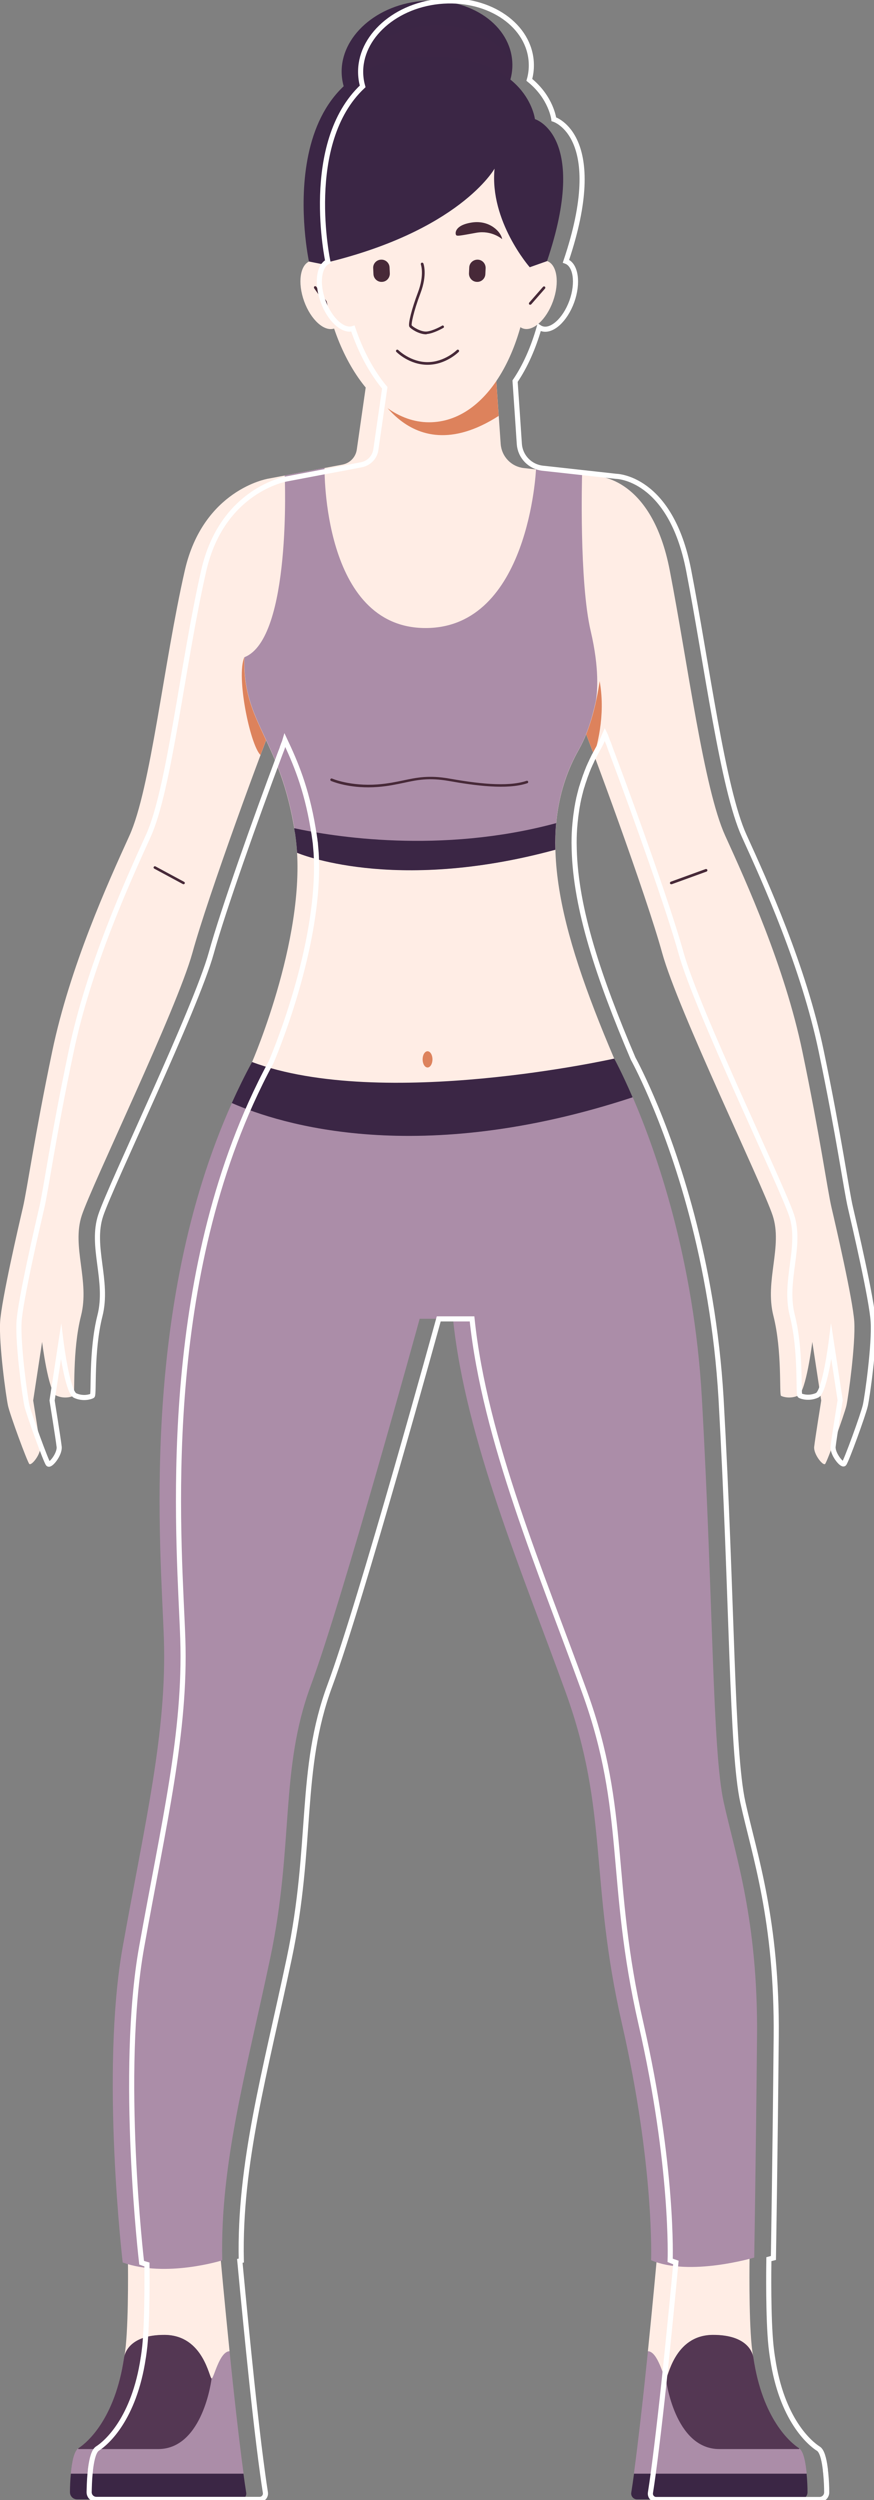<svg width="171" height="489" viewBox="0 0 171 489" fill="none" xmlns="http://www.w3.org/2000/svg">
<rect x="0" y="0" width="171" height="489" fill="#808080" stroke="none"/>
<g clip-path="url(#clip0_700_3849)">
<path d="M116.833 93.166C116.833 93.166 127.52 93.244 131.039 111.57C134.584 129.896 137.712 154.288 141.883 163.451C146.054 172.614 153.509 189.014 156.976 205.622C160.443 222.23 161.877 232.721 162.685 236.183C163.493 239.645 166.855 254.17 167.142 258.518C167.403 262.865 165.995 273.147 165.604 274.943C165.187 276.714 161.824 285.955 161.433 286.345C161.016 286.762 159.14 284.419 159.296 282.987C159.452 281.555 160.677 273.928 160.677 273.928L158.931 262.474C158.931 262.474 157.706 272.262 156.168 272.965C154.63 273.668 153.17 273.225 152.805 273.017C152.44 272.809 153.066 264.245 151.319 257.372C149.573 250.5 153.196 243.836 151.163 237.719C149.13 231.601 132.603 197.474 129.553 186.385C126.504 175.269 115.686 145.75 112.427 137.888C109.143 130.053 110.342 92.776 116.833 93.166Z" fill="#FFEDE5"/>
<path d="M116.78 130.886C115.816 127.528 113.548 127.658 110.941 129.272C111.228 133.072 111.723 136.196 112.427 137.888C113.287 139.919 114.643 143.433 116.233 147.702C117.302 144.214 118.709 137.654 116.78 130.886Z" fill="#DD825C"/>
<path d="M131.326 172.953C131.222 172.953 131.117 172.901 131.091 172.796C131.039 172.666 131.117 172.51 131.248 172.458L138.051 169.985C138.182 169.933 138.338 170.011 138.39 170.141C138.442 170.271 138.364 170.428 138.234 170.48L131.43 172.953C131.378 172.953 131.352 172.953 131.326 172.953Z" fill="#472938"/>
<path d="M52.317 93.662C52.317 93.662 39.752 95.796 36.155 111.597C32.01 129.793 29.482 154.315 25.311 163.478C21.14 172.641 13.685 189.041 10.218 205.649C6.751 222.257 5.292 232.721 4.484 236.184C3.675 239.646 0.313 254.171 0.026 258.519C-0.235 262.866 1.173 273.148 1.564 274.944C1.955 276.741 5.344 285.956 5.735 286.346C6.152 286.763 8.029 284.42 7.872 282.988C7.716 281.556 6.491 273.929 6.491 273.929L8.237 262.475C8.237 262.475 9.462 272.263 11 272.966C12.538 273.669 13.998 273.226 14.363 273.018C14.728 272.81 14.102 264.245 15.849 257.373C17.595 250.501 13.972 243.837 16.005 237.719C18.038 231.602 34.565 197.475 37.641 186.386C40.691 175.27 51.509 145.751 54.767 137.889C58.051 130.054 58.807 93.245 52.317 93.662Z" fill="#FFEDE5"/>
<path d="M47.807 128.544C49.215 125.343 53.646 127.633 56.253 129.247C55.966 133.048 55.471 136.172 54.767 137.864C53.907 139.894 52.551 143.408 50.961 147.678C48.928 145.673 46.165 132.293 47.807 128.544Z" fill="#DD825C"/>
<path d="M35.92 172.954C35.868 172.954 35.842 172.954 35.79 172.928L30.186 169.908C30.055 169.83 30.003 169.7 30.081 169.57C30.16 169.439 30.29 169.387 30.42 169.465L36.025 172.485C36.155 172.563 36.207 172.693 36.129 172.823C36.103 172.902 35.999 172.954 35.92 172.954Z" fill="#472938"/>
<path d="M124.627 488.869H156.585C157.367 488.869 157.993 488.245 157.993 487.464C157.993 486.501 157.941 485.147 157.81 483.819H124.053C123.871 485.173 123.688 486.422 123.506 487.568C123.402 488.245 123.949 488.869 124.627 488.869Z" fill="#3B2645"/>
<path d="M156.35 478.9C154.63 477.806 149.182 473.173 147.409 461.198C147.409 461.198 147.409 461.198 147.409 461.172C147.409 461.146 147.409 461.094 147.383 461.068C147.253 460.313 146.315 456.695 139.459 456.721C131.821 456.773 130.726 465.337 130.283 465.233C129.84 465.129 128.745 459.975 126.816 459.923C126.008 467.914 124.992 477.025 124.079 483.82H157.836C157.602 481.633 157.211 479.42 156.35 478.9Z" fill="#AB8DA8"/>
<path d="M130.257 465.233C130.727 465.337 131.795 456.773 139.433 456.721C146.289 456.669 147.227 460.287 147.357 461.068C147.253 460.365 147.149 459.636 147.071 458.856C146.471 452.816 146.654 441.597 146.654 441.597L128.485 442.065C128.485 442.065 127.755 450.135 126.764 459.897C128.746 459.949 129.814 465.129 130.257 465.233Z" fill="#FFEDE5"/>
<path d="M156.351 478.9C156.351 478.978 156.324 479.03 156.324 479.03C156.324 479.03 149.521 479.03 140.71 479.03C131.9 479.03 130.231 465.233 130.231 465.233C129.762 465.129 128.693 459.975 126.764 459.923C125.956 467.915 124.94 477.025 124.027 483.82H157.784C157.602 481.633 157.211 479.472 156.351 478.9Z" fill="#AB8DA8"/>
<path d="M140.736 479.029C149.547 479.029 156.351 479.029 156.351 479.029C156.351 479.029 156.351 478.977 156.377 478.899C156.377 478.899 156.377 478.899 156.351 478.873C154.63 477.78 149.182 473.146 147.41 461.172C147.41 461.172 147.41 461.172 147.41 461.146C147.41 461.12 147.41 461.068 147.383 461.042C147.253 460.287 146.315 456.668 139.459 456.694C131.821 456.747 130.727 465.311 130.284 465.207C130.257 465.233 131.926 479.029 140.736 479.029Z" fill="#543753"/>
<path d="M47.051 488.869H15.093C14.311 488.869 13.685 488.245 13.685 487.464C13.685 486.501 13.737 485.147 13.868 483.819H47.625C47.807 485.173 47.99 486.422 48.172 487.568C48.276 488.245 47.755 488.869 47.051 488.869Z" fill="#3B2645"/>
<path d="M15.328 478.9C17.048 477.806 22.496 473.173 24.269 461.198C24.269 461.198 24.269 461.198 24.269 461.172C24.269 461.146 24.269 461.094 24.295 461.068C24.425 460.313 25.363 456.695 32.219 456.721C39.857 456.773 40.952 465.337 41.395 465.233C41.838 465.129 42.933 459.975 44.862 459.923C45.67 467.914 46.686 477.025 47.599 483.82H13.868C14.076 481.633 14.493 479.42 15.328 478.9Z" fill="#AB8DA8"/>
<path d="M41.421 465.233C40.951 465.337 39.883 456.773 32.245 456.721C25.389 456.669 24.451 460.287 24.321 461.068C24.425 460.365 24.529 459.636 24.607 458.856C25.207 452.816 25.024 441.597 25.024 441.597L43.193 442.065C43.193 442.065 43.923 450.135 44.913 459.897C42.932 459.949 41.864 465.129 41.421 465.233Z" fill="#FFEDE5"/>
<path d="M15.328 478.9C15.328 478.978 15.354 479.03 15.354 479.03C15.354 479.03 22.157 479.03 30.968 479.03C39.779 479.03 41.447 465.233 41.447 465.233C41.916 465.129 42.985 459.975 44.914 459.923C45.722 467.915 46.739 477.025 47.651 483.82H13.868C14.076 481.633 14.467 479.472 15.328 478.9Z" fill="#AB8DA8"/>
<path d="M30.942 479.029C22.131 479.029 15.328 479.029 15.328 479.029C15.328 479.029 15.328 478.977 15.302 478.899C15.302 478.899 15.302 478.899 15.328 478.873C17.048 477.78 22.496 473.146 24.269 461.172C24.269 461.172 24.269 461.172 24.269 461.146C24.269 461.12 24.269 461.068 24.295 461.042C24.425 460.287 25.363 456.668 32.219 456.694C39.857 456.747 40.952 465.311 41.395 465.207C41.421 465.233 39.752 479.029 30.942 479.029Z" fill="#543753"/>
<path d="M141.596 352.517C139.355 342.339 139.563 313.392 137.321 273.46C135.783 246.179 128.354 225.171 123.793 214.603C82.007 228.347 54.976 219.939 45.383 215.722C27.214 256.175 31.489 303.318 32.063 320.498C32.662 338.824 28.387 356.344 24.008 380.813C19.629 405.257 24.008 442.534 24.008 442.534C32.48 445.579 43.48 442.117 43.48 442.117C43.063 423.166 48.172 405.231 52.864 383.026C57.556 360.795 54.689 346.165 60.815 329.661C66.94 313.157 82.111 257.945 82.111 257.945H88.628C91.079 281.581 102.235 307.665 110.681 331.015C119.127 354.365 115.295 367.823 121.681 395.807C128.068 423.791 127.39 442.091 127.39 442.091C134.949 445.345 147.566 441.57 147.566 441.57C147.566 441.57 147.905 421.162 148.113 398.332C148.322 375.529 143.838 362.695 141.596 352.517Z" fill="#AB8DA8"/>
<path d="M123.766 214.629C121.655 209.735 120.169 207.054 120.169 207.054L49.319 207.731C47.885 210.36 46.582 213.041 45.357 215.748C54.975 219.965 81.981 228.373 123.766 214.629Z" fill="#3B2645"/>
<path d="M96.865 71.092L97.96 86.841C98.143 89.314 100.045 91.292 102.496 91.552L116.859 93.166C116.859 93.166 122.098 130.99 113.261 146.609C104.425 162.228 109.143 181.179 120.169 207.054C120.169 207.054 74.891 217.232 49.319 207.731C49.319 207.731 60.606 181.803 57.739 163.061C54.871 144.318 47.39 141.585 47.807 128.569C48.224 115.553 52.291 93.661 52.291 93.661L66.992 90.876C68.478 90.589 69.599 89.418 69.808 87.934L71.893 73.409L96.865 71.092Z" fill="#FFEDE5"/>
<path d="M71.919 73.409C71.919 73.409 79.14 93.166 97.569 81.348L96.865 71.092L71.919 73.409Z" fill="#DD825C"/>
<path d="M113.235 146.609C114.721 143.98 115.79 140.752 116.572 137.159C116.885 135.337 117.302 130.834 115.581 123.467C113.288 113.731 113.887 92.828 113.887 92.828L104.868 91.813C104.868 91.813 103.512 122.842 83.258 122.842C63.004 122.842 63.499 91.526 63.499 91.526L55.705 93.01C55.705 93.01 57.087 124.925 47.833 128.543C47.416 141.585 54.897 144.292 57.765 163.035C57.947 164.258 58.078 165.508 58.156 166.783C58.156 166.783 76.846 174.853 108.674 166.184C108.465 159.052 109.847 152.596 113.235 146.609Z" fill="#AB8DA8"/>
<path d="M58.13 166.809C58.13 166.809 76.82 174.879 108.648 166.21C108.595 164.44 108.648 162.696 108.804 161.004C86.204 167.121 64.985 163.607 57.556 161.993C57.608 162.332 57.66 162.696 57.739 163.06C57.921 164.284 58.051 165.533 58.13 166.809Z" fill="#3B2645"/>
<path d="M72.076 154.002C67.644 154.002 64.907 152.805 64.777 152.753C64.646 152.701 64.594 152.544 64.646 152.414C64.699 152.284 64.855 152.232 64.985 152.284C65.011 152.31 68.53 153.82 73.9 153.429C75.881 153.273 77.393 152.961 78.879 152.649C81.46 152.102 83.884 151.581 87.898 152.284C92.929 153.169 99.185 154.028 103.017 152.727C103.148 152.675 103.304 152.753 103.33 152.883C103.382 153.013 103.304 153.169 103.174 153.195C99.263 154.523 92.903 153.664 87.82 152.753C83.91 152.076 81.642 152.544 79.009 153.117C77.498 153.429 75.96 153.768 73.952 153.924C73.301 153.976 72.675 154.002 72.076 154.002Z" fill="#472938"/>
<path d="M83.649 208.798C84.182 208.798 84.614 208.087 84.614 207.21C84.614 206.333 84.182 205.622 83.649 205.622C83.117 205.622 82.685 206.333 82.685 207.21C82.685 208.087 83.117 208.798 83.649 208.798Z" fill="#DD825C"/>
<path d="M108.199 58.921C109.513 55.283 108.997 51.765 107.047 51.062C105.097 50.36 102.451 52.74 101.137 56.378C99.823 60.016 100.339 63.534 102.289 64.237C104.239 64.939 106.885 62.559 108.199 58.921Z" fill="#FFEDE5"/>
<path d="M65.416 64.245C67.366 63.543 67.882 60.024 66.567 56.386C65.254 52.748 62.607 50.368 60.657 51.071C58.707 51.773 58.191 55.292 59.505 58.93C60.819 62.568 63.465 64.948 65.416 64.245Z" fill="#FFEDE5"/>
<path d="M64.229 60.107C64.151 60.107 64.073 60.081 64.021 60.003L61.466 56.385C61.388 56.28 61.414 56.098 61.518 56.02C61.623 55.942 61.779 55.968 61.883 56.072L64.438 59.691C64.516 59.795 64.49 59.977 64.386 60.055C64.334 60.107 64.281 60.107 64.229 60.107Z" fill="#472938"/>
<path d="M103.721 59.612C103.669 59.612 103.591 59.587 103.564 59.56C103.46 59.456 103.46 59.3 103.538 59.196L106.249 56.098C106.354 55.994 106.51 55.994 106.614 56.072C106.719 56.176 106.719 56.333 106.64 56.437L103.929 59.535C103.851 59.587 103.773 59.612 103.721 59.612Z" fill="#472938"/>
<path d="M103.721 49.59C103.721 67.396 95.614 82.598 83.936 82.598C72.258 82.598 62.795 66.172 62.795 48.367C62.795 30.561 72.232 18.118 83.936 18.118C95.64 18.118 103.721 31.785 103.721 49.59Z" fill="#FFEDE5"/>
<path d="M84.906 26.484C94.1 25.533 100.943 18.885 100.192 11.634C99.44 4.384 91.377 -0.723 82.184 0.228C72.99 1.179 66.147 7.827 66.899 15.077C67.651 22.328 75.713 27.434 84.906 26.484Z" fill="#3B2645"/>
<g opacity="0.5">
<g opacity="0.5">
<path opacity="0.5" d="M84.9 26.474C93.737 25.563 100.384 19.393 100.228 12.495C97.543 7.419 90.844 4.217 83.415 4.998C74.578 5.909 67.931 12.078 68.087 18.977C70.798 24.053 77.471 27.255 84.9 26.474Z" fill="#3B2645"/>
</g>
</g>
<path d="M103.643 52.272C103.643 52.272 95.744 43.265 96.761 32.982C96.761 32.982 89.879 45.347 62.795 51.621L60.45 51.152C60.45 51.152 51.847 11.168 83.936 11.064C103.252 10.986 104.659 23.299 104.659 23.299C104.659 23.299 115.321 26.474 107.031 51.074L103.643 52.272Z" fill="#3B2645"/>
<path d="M83.336 65.391C82.007 65.391 80.313 64.324 80.078 63.882C79.817 63.361 80.547 60.419 81.772 57.191C83.076 53.755 82.346 51.751 82.346 51.725C82.294 51.595 82.372 51.438 82.502 51.386C82.633 51.334 82.789 51.413 82.841 51.543C82.867 51.621 83.649 53.703 82.268 57.348C80.834 61.148 80.469 63.361 80.547 63.621C80.678 63.882 82.32 64.949 83.493 64.845C84.692 64.74 86.49 63.725 86.49 63.699C86.621 63.621 86.777 63.673 86.829 63.803C86.908 63.934 86.855 64.09 86.725 64.142C86.647 64.194 84.822 65.235 83.519 65.339C83.467 65.391 83.388 65.391 83.336 65.391Z" fill="#472938"/>
<path d="M83.649 71.352C80.078 71.352 77.654 68.931 77.549 68.827C77.445 68.723 77.445 68.567 77.549 68.463C77.654 68.359 77.81 68.359 77.914 68.463C77.94 68.489 80.312 70.832 83.649 70.832C86.986 70.832 89.358 68.489 89.384 68.463C89.488 68.359 89.644 68.359 89.749 68.463C89.853 68.567 89.853 68.723 89.749 68.827C89.644 68.931 87.22 71.352 83.649 71.352Z" fill="#472938"/>
<path d="M93.294 55.135C92.408 55.109 91.73 54.354 91.756 53.469L91.808 52.324C91.834 51.439 92.59 50.762 93.477 50.788C94.363 50.814 95.041 51.569 95.014 52.454L94.962 53.599C94.936 54.484 94.18 55.187 93.294 55.135Z" fill="#472938"/>
<path d="M74.734 55.135C73.848 55.187 73.092 54.484 73.066 53.599L73.014 52.454C72.962 51.569 73.665 50.814 74.552 50.788C75.438 50.736 76.194 51.439 76.22 52.324L76.272 53.469C76.298 54.354 75.62 55.109 74.734 55.135Z" fill="#472938"/>
<path d="M98.247 46.778C98.247 46.778 96.24 44.982 93.19 45.529C90.14 46.075 89.462 46.232 89.254 45.997C89.045 45.789 88.784 44.071 92.303 43.524C95.822 42.978 98.064 45.399 98.247 46.778Z" fill="#472938"/>
<path d="M170.844 258.518C170.583 254.171 167.194 239.646 166.386 236.183C165.578 232.721 164.145 222.231 160.678 205.622C157.211 189.014 149.756 172.615 145.585 163.452C141.414 154.289 138.286 129.897 134.741 111.571C131.196 93.245 120.534 93.167 120.534 93.167L116.311 92.698L108.543 91.839L106.145 91.579C103.695 91.293 101.792 89.314 101.61 86.867L101.245 81.401L100.775 74.554C102.757 71.639 104.347 68.046 105.494 64.038C105.65 64.142 105.806 64.22 105.963 64.272C107.918 64.975 110.551 62.606 111.88 58.962C113.183 55.317 112.662 51.803 110.733 51.1C119.022 26.526 108.361 23.325 108.361 23.325C108.361 23.325 107.866 19.081 103.565 15.619C103.851 14.63 103.982 13.589 103.956 12.547C103.956 12.261 103.93 11.975 103.904 11.688C103.148 4.452 95.093 -0.65 85.891 0.287C76.689 1.25 69.86 7.888 70.616 15.125C70.668 15.723 70.798 16.322 70.955 16.895C59.146 27.984 64.151 51.178 64.151 51.178C62.379 52.037 61.935 55.447 63.213 58.935C64.516 62.528 67.123 64.897 69.052 64.272C70.564 68.775 72.701 72.758 75.282 75.856L73.535 87.96C73.327 89.444 72.18 90.616 70.72 90.902L67.201 91.579L63.682 92.23L56.018 93.687C56.018 93.687 43.454 95.822 39.857 111.623C35.712 129.819 33.184 154.341 29.013 163.504C24.842 172.667 17.387 189.066 13.92 205.675C10.427 222.231 8.993 232.721 8.185 236.183C7.377 239.646 4.014 254.171 3.728 258.518C3.467 262.866 4.875 273.148 5.266 274.944C5.683 276.714 9.045 285.955 9.436 286.346C9.854 286.762 11.73 284.42 11.574 282.988C11.418 281.556 10.192 273.929 10.192 273.929L11.939 262.475C11.939 262.475 13.164 272.263 14.702 272.966C16.24 273.669 17.7 273.226 18.065 273.018C18.43 272.81 17.804 264.245 19.55 257.373C21.297 250.501 17.674 243.837 19.707 237.719C21.74 231.602 38.267 197.475 41.343 186.385C43.61 178.159 50.127 159.833 54.689 147.703C54.793 147.442 54.871 147.208 54.976 146.948C54.976 146.922 55.002 146.896 55.002 146.896C55.106 146.661 55.184 146.401 55.262 146.167V146.141C55.341 145.906 55.445 145.672 55.523 145.438C55.523 145.412 55.549 145.386 55.549 145.386C55.627 145.178 55.706 144.995 55.758 144.813C57.739 149.03 59.928 154.028 61.258 162.02C61.31 162.358 61.362 162.723 61.44 163.087C61.492 163.4 61.519 163.686 61.571 163.998C61.571 164.05 61.571 164.076 61.597 164.128C61.623 164.389 61.649 164.675 61.701 164.935C61.701 164.961 61.701 164.961 61.701 164.987C61.753 165.612 61.805 166.211 61.857 166.836C62.9 185.11 53.047 207.757 53.047 207.757C51.613 210.386 50.31 213.067 49.084 215.775C30.916 256.228 35.191 303.37 35.764 320.551C36.364 338.877 32.089 356.396 27.709 380.866C23.33 405.309 27.709 442.586 27.709 442.586C28.048 442.717 28.387 442.821 28.752 442.925C28.778 446.049 28.804 454.092 28.335 458.882C28.257 459.637 28.153 460.366 28.048 461.095C28.048 461.147 28.022 461.199 28.022 461.199V461.225C26.224 473.173 20.802 477.833 19.081 478.926C18.378 479.369 17.986 480.905 17.752 482.623V482.649C17.726 482.779 17.726 482.909 17.7 483.013C17.7 483.039 17.7 483.091 17.7 483.117C17.7 483.221 17.674 483.3 17.674 483.404C17.648 483.534 17.648 483.664 17.622 483.82C17.491 485.174 17.465 486.501 17.439 487.465C17.439 488.245 18.065 488.87 18.847 488.87H50.805C51.509 488.87 52.03 488.245 51.926 487.543C51.743 486.397 51.561 485.148 51.378 483.794C50.44 477 49.449 467.889 48.641 459.897C47.729 450.916 47.025 443.367 46.921 442.222C47.103 442.17 47.208 442.144 47.208 442.144C46.791 423.193 51.9 405.257 56.592 383.053C61.284 360.822 58.416 346.192 64.542 329.688C70.668 313.184 85.839 257.972 85.839 257.972H92.356C94.806 281.608 105.963 307.692 114.409 331.042C122.854 354.392 119.022 367.85 125.409 395.834C131.795 423.818 131.118 442.118 131.118 442.118C131.482 442.274 131.847 442.404 132.238 442.534C132.082 444.357 131.404 451.489 130.544 459.923C129.736 467.915 128.719 477.026 127.807 483.82C127.625 485.174 127.442 486.423 127.26 487.569C127.155 488.272 127.677 488.896 128.381 488.896H160.339C161.121 488.896 161.746 488.272 161.746 487.491C161.746 486.527 161.694 485.174 161.564 483.846C161.564 483.716 161.538 483.586 161.512 483.43C161.512 483.326 161.486 483.247 161.486 483.143C161.486 483.117 161.486 483.065 161.486 483.039C161.46 482.909 161.46 482.779 161.434 482.675V482.649C161.199 480.905 160.808 479.369 160.104 478.952C158.384 477.859 152.936 473.225 151.163 461.251V461.225C151.163 461.199 151.163 461.173 151.137 461.121C151.033 460.418 150.929 459.689 150.85 458.908C150.277 453.363 150.407 443.471 150.433 441.884C151.007 441.727 151.32 441.649 151.32 441.649C151.32 441.649 151.658 421.241 151.867 398.411C152.075 375.582 147.592 362.748 145.35 352.57C143.108 342.392 143.317 313.445 141.075 273.512C139.459 246.179 132.03 225.198 127.468 214.629C125.357 209.735 123.871 207.054 123.871 207.054C117.067 191.071 112.662 177.743 112.349 166.211C112.349 165.768 112.323 165.326 112.323 164.883C112.323 163.556 112.375 162.28 112.506 161.005V160.979C112.584 160.146 112.688 159.313 112.818 158.506C112.818 158.48 112.818 158.454 112.818 158.454C112.871 158.037 112.949 157.647 113.027 157.256C113.027 157.23 113.027 157.23 113.027 157.204C113.105 156.814 113.183 156.449 113.262 156.059C113.262 156.033 113.262 156.007 113.288 155.981C113.366 155.59 113.47 155.226 113.574 154.835C113.574 154.783 113.6 154.757 113.6 154.705C113.705 154.341 113.783 154.002 113.913 153.664C113.913 153.638 113.939 153.612 113.939 153.56C114.044 153.195 114.174 152.831 114.304 152.466C114.33 152.414 114.356 152.336 114.356 152.284C114.461 151.946 114.591 151.633 114.721 151.295C114.721 151.269 114.747 151.243 114.747 151.191C114.878 150.852 115.034 150.488 115.164 150.15C115.191 150.071 115.217 149.993 115.269 149.915C115.399 149.603 115.556 149.264 115.712 148.952C115.712 148.926 115.738 148.9 115.738 148.874C115.894 148.536 116.077 148.197 116.233 147.859C116.285 147.781 116.311 147.703 116.364 147.624C116.546 147.286 116.729 146.948 116.911 146.609C117.067 146.323 117.25 146.011 117.406 145.698C117.458 145.62 117.484 145.516 117.537 145.438C117.667 145.204 117.771 144.943 117.875 144.709C117.902 144.631 117.954 144.553 117.98 144.449C118.11 144.162 118.214 143.876 118.345 143.59C118.397 143.694 118.423 143.798 118.475 143.902C118.475 143.928 118.501 143.954 118.501 143.98C118.579 144.188 118.657 144.397 118.736 144.605C118.736 144.631 118.762 144.657 118.762 144.683C118.84 144.891 118.918 145.125 119.022 145.334C119.022 145.36 119.048 145.386 119.048 145.386C119.127 145.62 119.231 145.854 119.309 146.089V146.115C119.387 146.349 119.492 146.583 119.57 146.844C119.57 146.87 119.596 146.896 119.596 146.896C119.7 147.156 119.778 147.39 119.883 147.651C124.444 159.807 130.961 178.133 133.229 186.333C136.279 197.449 152.805 231.55 154.865 237.667C156.924 243.785 153.275 250.449 155.021 257.321C156.768 264.193 156.142 272.757 156.507 272.966C156.872 273.174 158.332 273.617 159.87 272.914C161.407 272.211 162.633 262.423 162.633 262.423L164.379 273.877C164.379 273.877 163.154 281.504 162.998 282.936C162.841 284.368 164.744 286.71 165.135 286.294C165.552 285.877 168.915 276.662 169.306 274.892C169.697 273.174 171.131 262.866 170.844 258.518Z" stroke="white" stroke-miterlimit="10"/>
</g>
<defs>
<clipPath id="clip0_700_3849">
<rect width="171" height="489" fill="white"/>
</clipPath>
</defs>
</svg>
